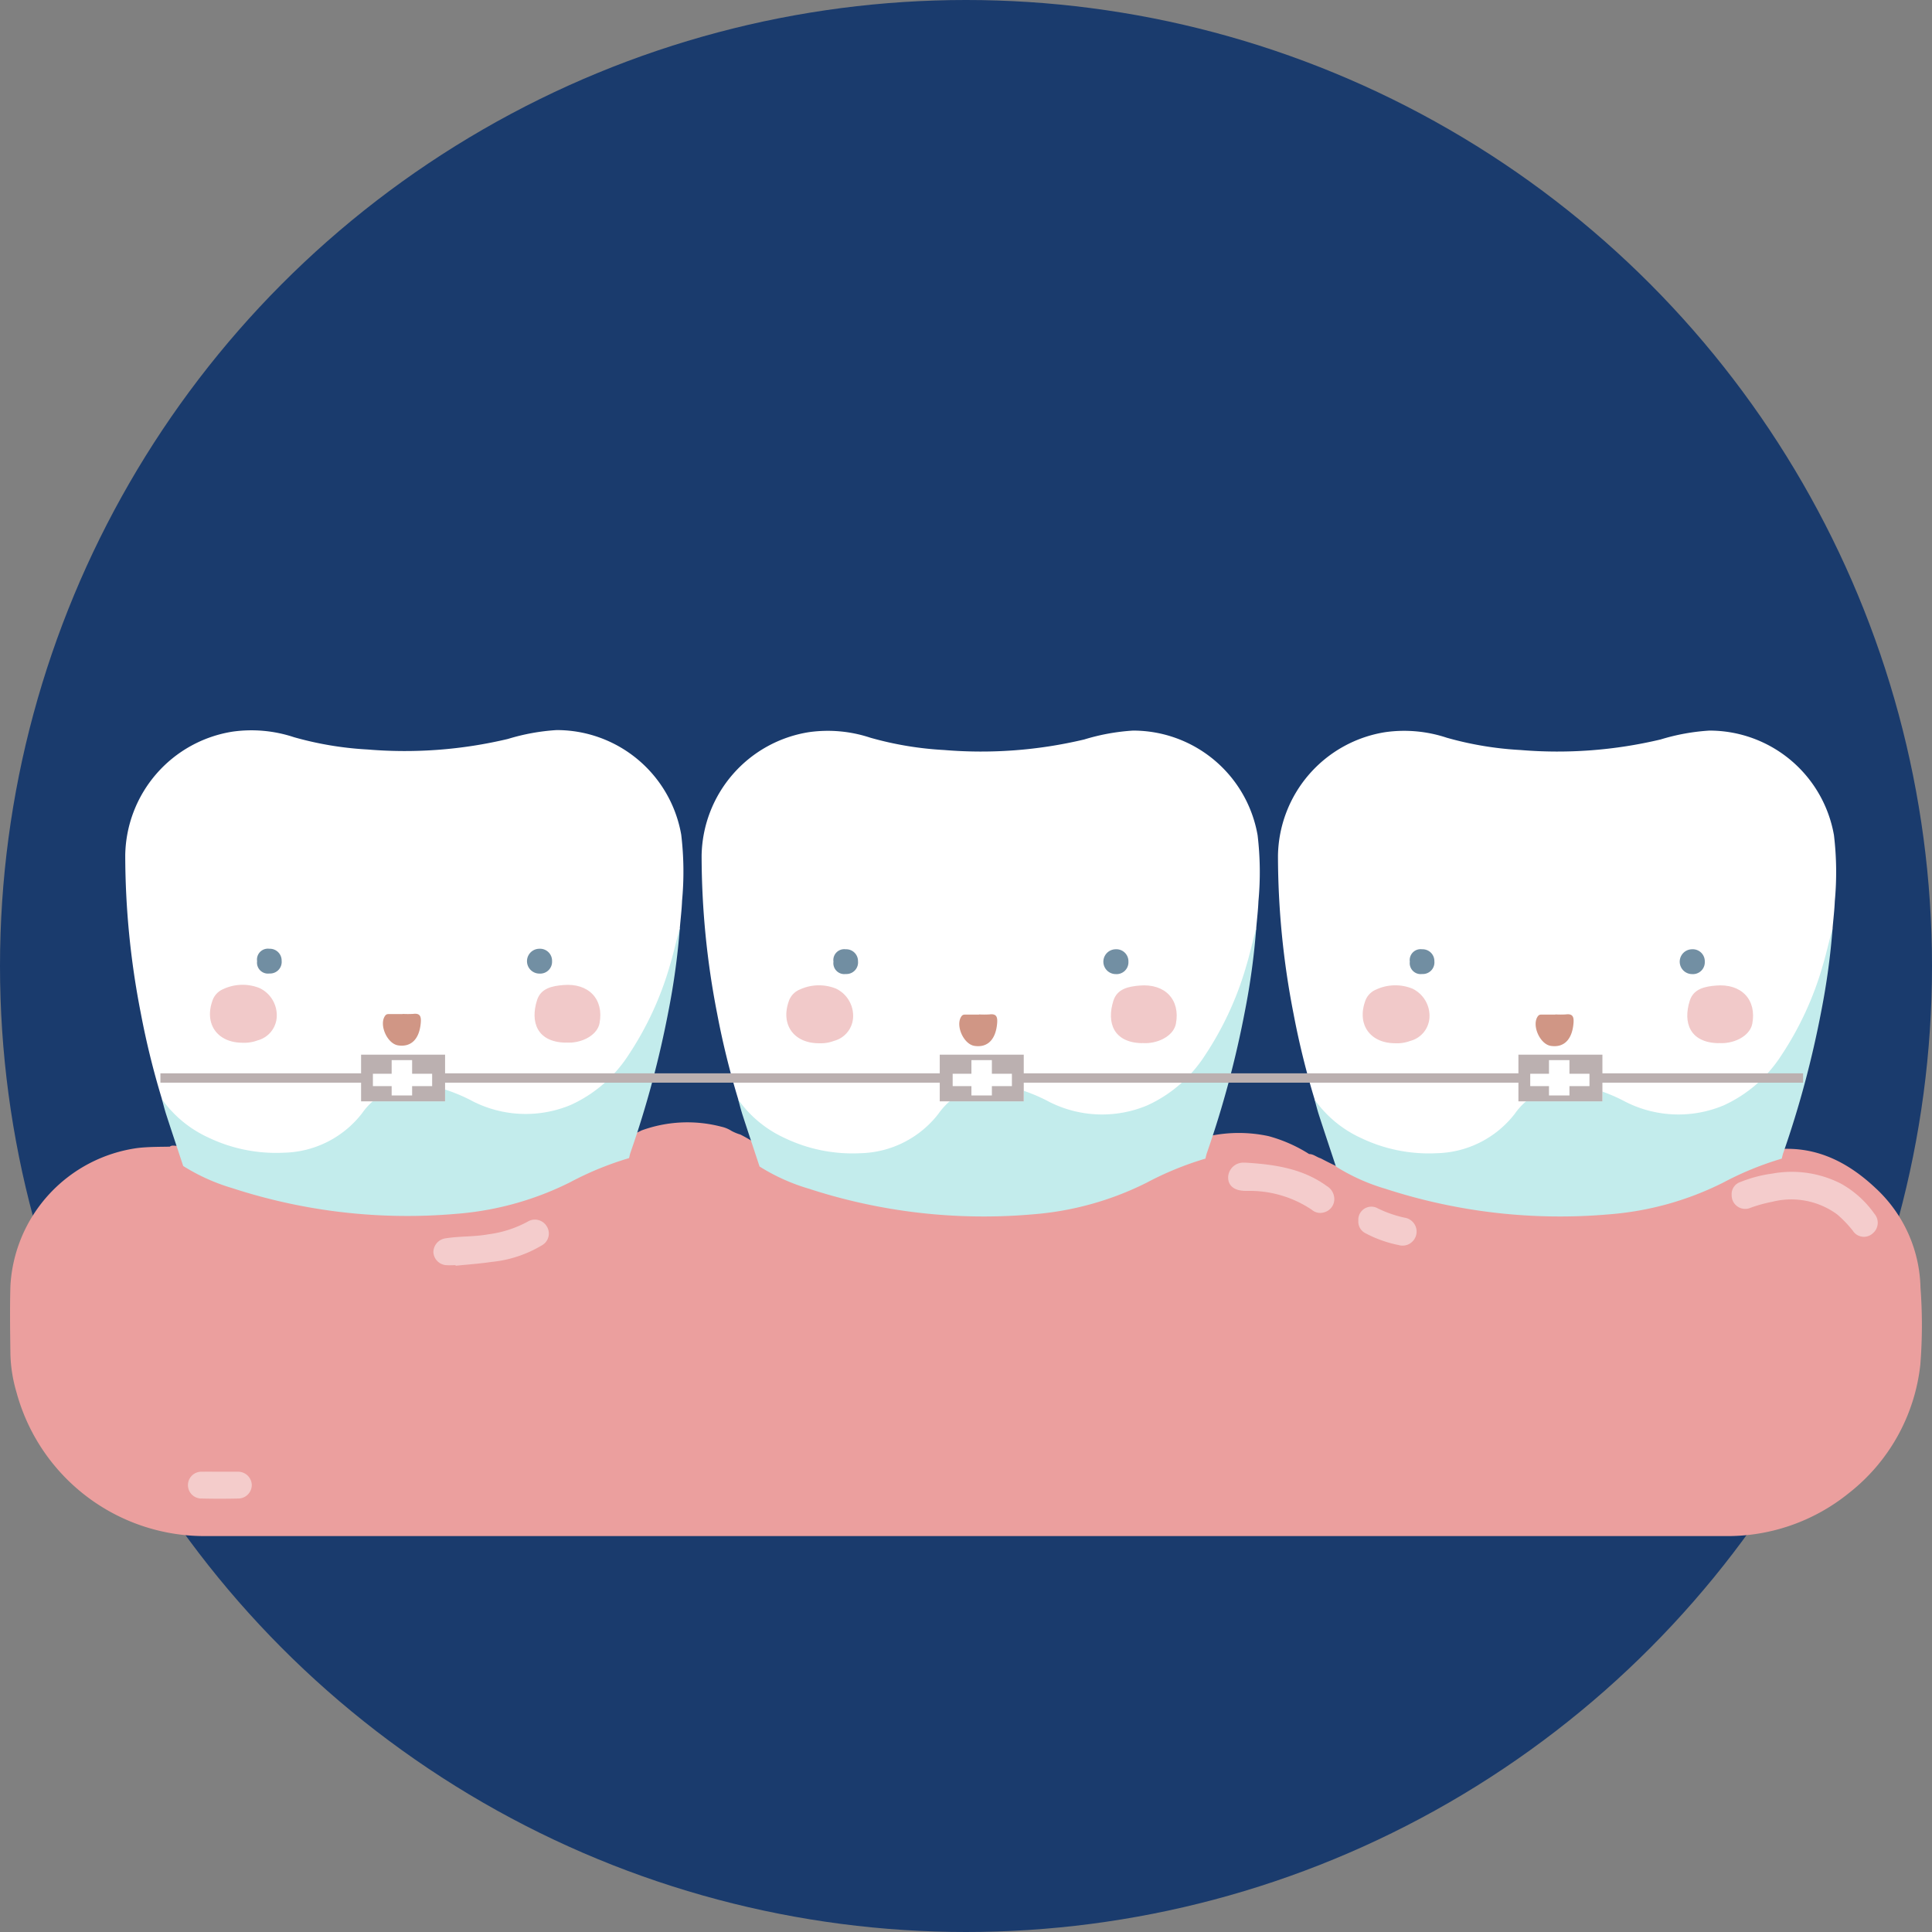 <svg xmlns="http://www.w3.org/2000/svg" xmlns:xlink="http://www.w3.org/1999/xlink" width="207" height="207" viewBox="0 0 207 207">
  <rect x="0" y="0" width="207" height="207" fill="#808080" stroke="none"/>
  <defs>
    <clipPath id="clip">
      <use xlink:href="#fill"/>
    </clipPath>
    <clipPath id="clip-2">
      <use xlink:href="#fill-2"/>
    </clipPath>
    <clipPath id="clip-3">
      <use xlink:href="#fill-3"/>
    </clipPath>
  </defs>
  <g id="Grupo_124" data-name="Grupo 124" transform="translate(-586.313 -2096)">
    <circle id="Elipse_8" data-name="Elipse 8" cx="103.5" cy="103.5" r="103.5" transform="translate(586.313 2096)" fill="#1a3b6d"/>
    <g id="Grupo_32" data-name="Grupo 32" transform="translate(65 26)">
      <g id="Grupo_28" data-name="Grupo 28" transform="translate(65.39 224.899)">
        <path id="Trazado_300" data-name="Trazado 300" d="M188.93,83.94c4.36-.52,7.91,1.25,10.95,4.11a14.947,14.947,0,0,1,4.82,10.68,53.1,53.1,0,0,1-.02,8.27,20.246,20.246,0,0,1-7.67,13.75,20.655,20.655,0,0,1-13.36,4.59H21.14A20.859,20.859,0,0,1,.7,109.93a15.658,15.658,0,0,1-.65-4.08c-.03-2.44-.07-4.89,0-7.33A15.793,15.793,0,0,1,13.7,83.76c1.14-.13,2.28-.12,3.42-.14.23-.18.49-.09.74-.09a5.978,5.978,0,0,1,3.48,1.6,18.9,18.9,0,0,0,8.02,4.05,46.771,46.771,0,0,0,11,1.47A41.494,41.494,0,0,0,52.77,89.2a30.06,30.06,0,0,0,9.88-4.65,18.3,18.3,0,0,1,3.71-2.15,6.747,6.747,0,0,0,1.31-.52,14.347,14.347,0,0,1,8.55-.4,3.355,3.355,0,0,1,1.09.45,4.872,4.872,0,0,0,.95.39c1.68.85,3.17,2.03,4.82,2.95a42.689,42.689,0,0,0,16.34,5.22c8.74.94,16.65-1.34,23.96-6.04a17.207,17.207,0,0,1,3.78-1.85,8.348,8.348,0,0,1,1.22-.09,15.178,15.178,0,0,1,6.47-.02,15.815,15.815,0,0,1,4.35,1.92c.47,0,.81.34,1.24.46a38.658,38.658,0,0,0,11.86,4,76.291,76.291,0,0,0,9.78,1.15,42.717,42.717,0,0,0,14.54-1.59,32.034,32.034,0,0,0,5.87-2.44,22.117,22.117,0,0,1,5.34-2.03c.38-.19.76.12,1.14,0Z" transform="translate(456.989 1884.339)" fill="#eb9f9e"/>
        <path id="Trazado_301" data-name="Trazado 301" d="M183.47,89.64a1.36,1.36,0,0,1,.96-1.4,13.964,13.964,0,0,1,3.37-.89,11.594,11.594,0,0,1,7.39,1.08,10.8,10.8,0,0,1,3.57,3.22,1.475,1.475,0,0,1-.21,2.13,1.4,1.4,0,0,1-2.09-.3,12.367,12.367,0,0,0-1.7-1.77,8.316,8.316,0,0,0-6.95-1.34,15.229,15.229,0,0,0-2.29.63,1.451,1.451,0,0,1-2.05-1.36Z" transform="translate(457.989 1883.496)" fill="#f4cccc"/>
        <path id="Trazado_302" data-name="Trazado 302" d="M46.73,97.16c-.32,0-.64.02-.95,0a1.478,1.478,0,0,1-1.41-1.36,1.507,1.507,0,0,1,1.32-1.52c1.52-.24,3.06-.15,4.58-.43a11.963,11.963,0,0,0,4.21-1.36,1.482,1.482,0,0,1,2.06.55A1.442,1.442,0,0,1,56,95.03a12.926,12.926,0,0,1-5.39,1.78c-1.28.19-2.57.28-3.86.41v-.06Z" transform="translate(457.989 1883.496)" fill="#f4cccc"/>
        <path id="Trazado_303" data-name="Trazado 303" d="M131.3,86.17c3.21.19,6.2.63,8.79,2.51a1.632,1.632,0,0,1,.8,1.54,1.471,1.471,0,0,1-1.06,1.27,1.39,1.39,0,0,1-1.35-.27,11.931,11.931,0,0,0-6.82-2.02h-.24c-1.22,0-1.9-.53-1.9-1.45a1.624,1.624,0,0,1,1.78-1.57Z" transform="translate(457.989 1883.496)" fill="#f4cccc"/>
        <path id="Trazado_304" data-name="Trazado 304" d="M21.48,119.29h1.91a1.465,1.465,0,0,1,1.52,1.4,1.451,1.451,0,0,1-1.46,1.47q-1.95.045-3.9,0a1.436,1.436,0,1,1,.02-2.87c.64-.01,1.27,0,1.91,0Z" transform="translate(457.989 1883.496)" fill="#f4cccb"/>
        <path id="Trazado_305" data-name="Trazado 305" d="M143.47,92.39a1.4,1.4,0,0,1,2.1-1.31,12.505,12.505,0,0,0,2.85.99,1.505,1.505,0,1,1-.65,2.93,12.9,12.9,0,0,1-3.51-1.25,1.388,1.388,0,0,1-.79-1.35Z" transform="translate(457.989 1883.496)" fill="#f4cccc"/>
      </g>
      <path id="Trazado_783" data-name="Trazado 783" d="M3042.276,2244.585h2.192v1.461h2.146v1.324h-2.146v1h-2.192v-1h-2.009v-1.324h2.009Z" transform="translate(-2479 -61)" fill="#fff"/>
      <g id="Grupo_60" data-name="Grupo 60">
        <g id="Grupo_30" data-name="Grupo 30">
          <path id="Trazado_755" data-name="Trazado 755" d="M140.14,85.04c-.61-1.85-1.23-3.7-1.83-5.55-.17-.53-.3-1.06-.45-1.6.38-.14.51.18.69.39,2.93,3.4,6.75,4.81,11.12,5.01a11.26,11.26,0,0,0,7.22-2A9.505,9.505,0,0,0,159,79.25c2.68-3.52,6.54-4.08,10.39-2.31A20.766,20.766,0,0,0,175.3,79a11.4,11.4,0,0,0,8.23-1.93,18.725,18.725,0,0,0,5.85-7.12,41.475,41.475,0,0,0,3.42-9.48c.08-.34-.02-.85.55-.92a76.409,76.409,0,0,1-1.2,8.79,107.034,107.034,0,0,1-4.08,15.24c-.07.2-.11.41-.16.61a34,34,0,0,0-6.32,2.59,32.83,32.83,0,0,1-12.19,3.38,60.392,60.392,0,0,1-23.99-2.75,21.077,21.077,0,0,1-5.28-2.38Z" transform="translate(400.802 2109.893)" fill="#c3ecec"/>
          <path id="Trazado_757" data-name="Trazado 757" d="M193.35,59.55c-.38,1.32-.66,2.66-1.06,3.98a34.568,34.568,0,0,1-4.45,9.63,14.49,14.49,0,0,1-6.17,5.33,12.526,12.526,0,0,1-10.47-.37,18.133,18.133,0,0,0-4.68-1.73,7.279,7.279,0,0,0-7.22,3,10.877,10.877,0,0,1-8.37,4.22,16.807,16.807,0,0,1-8.17-1.66,12.421,12.421,0,0,1-4.89-4.06,86.863,86.863,0,0,1-2.28-9.26,88.151,88.151,0,0,1-1.66-16.92A13.622,13.622,0,0,1,145.41,38.5a14.443,14.443,0,0,1,6.59.59,35.935,35.935,0,0,0,7.91,1.32,47.727,47.727,0,0,0,15.02-1.13,22.543,22.543,0,0,1,5.22-.95A13.535,13.535,0,0,1,193.5,49.54a33.408,33.408,0,0,1,.09,7.07c-.04.98-.16,1.95-.24,2.93Z" transform="translate(400.802 2109.893)" fill="#fff"/>
          <path id="Trazado_759" data-name="Trazado 759" d="M181.12,71.82c-3.08-.06-3.81-2.22-3.07-4.55.41-1.29,1.63-1.52,2.78-1.62,2.77-.25,4.4,1.53,3.92,4.08-.21,1.12-1.49,1.96-2.99,2.08-.21.02-.42,0-.64,0Z" transform="translate(400.802 2109.893)" fill="#f1c9c9"/>
          <path id="Trazado_766" data-name="Trazado 766" d="M144.98,71.83c-2.75.03-4.18-1.97-3.32-4.46a2.065,2.065,0,0,1,1.2-1.3,4.886,4.886,0,0,1,3.86-.1,3.231,3.231,0,0,1,1.84,3.16,2.753,2.753,0,0,1-2.06,2.45,3.9,3.9,0,0,1-1.52.25Z" transform="translate(402.399 2109.893)" fill="#f1c9c9"/>
          <path id="Trazado_764" data-name="Trazado 764" d="M179.66,63.09a1.27,1.27,0,0,1-1.35,1.33,1.33,1.33,0,0,1-.01-2.66,1.289,1.289,0,0,1,1.36,1.33Z" transform="translate(400.802 2109.893)" fill="#728fa3"/>
          <path id="Trazado_767" data-name="Trazado 767" d="M146.46,63.09a1.167,1.167,0,0,1,1.31-1.33,1.264,1.264,0,0,1,1.32,1.29,1.243,1.243,0,0,1-1.31,1.36,1.171,1.171,0,0,1-1.32-1.32Z" transform="translate(402.399 2109.893)" fill="#718ea2"/>
          <path id="Trazado_768" data-name="Trazado 768" d="M162.44,66.42a10.274,10.274,0,0,0,1.11,0c.76-.1.88.27.83.93-.14,1.75-1.02,2.66-2.44,2.44-1.19-.19-2.08-2.28-1.36-3.2.14-.18.33-.15.51-.15h1.35Z" transform="translate(402.018 2112.213)" fill="#d09685"/>
        </g>
        <g id="Grupo_29" data-name="Grupo 29">
          <path id="Trazado_774" data-name="Trazado 774" d="M140.14,85.04c-.61-1.85-1.23-3.7-1.83-5.55-.17-.53-.3-1.06-.45-1.6.38-.14.51.18.69.39,2.93,3.4,6.75,4.81,11.12,5.01a11.26,11.26,0,0,0,7.22-2A9.505,9.505,0,0,0,159,79.25c2.68-3.52,6.54-4.08,10.39-2.31A20.766,20.766,0,0,0,175.3,79a11.4,11.4,0,0,0,8.23-1.93,18.725,18.725,0,0,0,5.85-7.12,41.475,41.475,0,0,0,3.42-9.48c.08-.34-.02-.85.55-.92a76.409,76.409,0,0,1-1.2,8.79,107.034,107.034,0,0,1-4.08,15.24c-.07.2-.11.41-.16.61a34,34,0,0,0-6.32,2.59,32.83,32.83,0,0,1-12.19,3.38,60.392,60.392,0,0,1-23.99-2.75,21.077,21.077,0,0,1-5.28-2.38Z" transform="translate(462.556 2109.948)" fill="#c3ecec"/>
          <path id="Trazado_775" data-name="Trazado 775" d="M193.35,59.55c-.38,1.32-.66,2.66-1.06,3.98a34.568,34.568,0,0,1-4.45,9.63,14.49,14.49,0,0,1-6.17,5.33,12.526,12.526,0,0,1-10.47-.37,18.133,18.133,0,0,0-4.68-1.73,7.279,7.279,0,0,0-7.22,3,10.877,10.877,0,0,1-8.37,4.22,16.807,16.807,0,0,1-8.17-1.66,12.421,12.421,0,0,1-4.89-4.06,86.863,86.863,0,0,1-2.28-9.26,88.151,88.151,0,0,1-1.66-16.92A13.622,13.622,0,0,1,145.41,38.5a14.443,14.443,0,0,1,6.59.59,35.935,35.935,0,0,0,7.91,1.32,47.727,47.727,0,0,0,15.02-1.13,22.543,22.543,0,0,1,5.22-.95A13.535,13.535,0,0,1,193.5,49.54a33.408,33.408,0,0,1,.09,7.07c-.04.98-.16,1.95-.24,2.93Z" transform="translate(462.556 2109.948)" fill="#fff"/>
          <path id="Trazado_773" data-name="Trazado 773" d="M181.12,71.82c-3.08-.06-3.81-2.22-3.07-4.55.41-1.29,1.63-1.52,2.78-1.62,2.77-.25,4.4,1.53,3.92,4.08-.21,1.12-1.49,1.96-2.99,2.08-.21.02-.42,0-.64,0Z" transform="translate(462.556 2109.948)" fill="#f1c9c9"/>
          <path id="Trazado_770" data-name="Trazado 770" d="M144.98,71.83c-2.75.03-4.18-1.97-3.32-4.46a2.065,2.065,0,0,1,1.2-1.3,4.886,4.886,0,0,1,3.86-.1,3.231,3.231,0,0,1,1.84,3.16,2.753,2.753,0,0,1-2.06,2.45,3.9,3.9,0,0,1-1.52.25Z" transform="translate(464.152 2109.948)" fill="#f1c9c9"/>
          <path id="Trazado_772" data-name="Trazado 772" d="M179.66,63.09a1.27,1.27,0,0,1-1.35,1.33,1.33,1.33,0,0,1-.01-2.66,1.289,1.289,0,0,1,1.36,1.33Z" transform="translate(462.556 2109.948)" fill="#728fa3"/>
          <path id="Trazado_771" data-name="Trazado 771" d="M146.46,63.09a1.167,1.167,0,0,1,1.31-1.33,1.264,1.264,0,0,1,1.32,1.29,1.243,1.243,0,0,1-1.31,1.36,1.171,1.171,0,0,1-1.32-1.32Z" transform="translate(464.152 2109.948)" fill="#718ea2"/>
          <path id="Trazado_769" data-name="Trazado 769" d="M162.44,66.42a10.274,10.274,0,0,0,1.11,0c.76-.1.88.27.83.93-.14,1.75-1.02,2.66-2.44,2.44-1.19-.19-2.08-2.28-1.36-3.2.14-.18.33-.15.51-.15h1.35Z" transform="translate(463.771 2112.268)" fill="#d09685"/>
        </g>
        <g id="Grupo_31" data-name="Grupo 31">
          <path id="Trazado_781" data-name="Trazado 781" d="M140.14,85.04c-.61-1.85-1.23-3.7-1.83-5.55-.17-.53-.3-1.06-.45-1.6.38-.14.51.18.69.39,2.93,3.4,6.75,4.81,11.12,5.01a11.26,11.26,0,0,0,7.22-2A9.505,9.505,0,0,0,159,79.25c2.68-3.52,6.54-4.08,10.39-2.31A20.766,20.766,0,0,0,175.3,79a11.4,11.4,0,0,0,8.23-1.93,18.725,18.725,0,0,0,5.85-7.12,41.475,41.475,0,0,0,3.42-9.48c.08-.34-.02-.85.55-.92a76.409,76.409,0,0,1-1.2,8.79,107.034,107.034,0,0,1-4.08,15.24c-.07.2-.11.41-.16.61a34,34,0,0,0-6.32,2.59,32.83,32.83,0,0,1-12.19,3.38,60.392,60.392,0,0,1-23.99-2.75,21.077,21.077,0,0,1-5.28-2.38Z" transform="translate(524.309 2109.948)" fill="#c3ecec"/>
          <path id="Trazado_782" data-name="Trazado 782" d="M193.35,59.55c-.38,1.32-.66,2.66-1.06,3.98a34.568,34.568,0,0,1-4.45,9.63,14.49,14.49,0,0,1-6.17,5.33,12.526,12.526,0,0,1-10.47-.37,18.133,18.133,0,0,0-4.68-1.73,7.279,7.279,0,0,0-7.22,3,10.877,10.877,0,0,1-8.37,4.22,16.807,16.807,0,0,1-8.17-1.66,12.421,12.421,0,0,1-4.89-4.06,86.863,86.863,0,0,1-2.28-9.26,88.151,88.151,0,0,1-1.66-16.92A13.622,13.622,0,0,1,145.41,38.5a14.443,14.443,0,0,1,6.59.59,35.935,35.935,0,0,0,7.91,1.32,47.727,47.727,0,0,0,15.02-1.13,22.543,22.543,0,0,1,5.22-.95A13.535,13.535,0,0,1,193.5,49.54a33.408,33.408,0,0,1,.09,7.07c-.04.98-.16,1.95-.24,2.93Z" transform="translate(524.309 2109.948)" fill="#fff"/>
          <path id="Trazado_780" data-name="Trazado 780" d="M181.12,71.82c-3.08-.06-3.81-2.22-3.07-4.55.41-1.29,1.63-1.52,2.78-1.62,2.77-.25,4.4,1.53,3.92,4.08-.21,1.12-1.49,1.96-2.99,2.08-.21.02-.42,0-.64,0Z" transform="translate(524.309 2109.948)" fill="#f1c9c9"/>
          <path id="Trazado_777" data-name="Trazado 777" d="M144.98,71.83c-2.75.03-4.18-1.97-3.32-4.46a2.065,2.065,0,0,1,1.2-1.3,4.886,4.886,0,0,1,3.86-.1,3.231,3.231,0,0,1,1.84,3.16,2.753,2.753,0,0,1-2.06,2.45,3.9,3.9,0,0,1-1.52.25Z" transform="translate(525.906 2109.948)" fill="#f1c9c9"/>
          <path id="Trazado_779" data-name="Trazado 779" d="M179.66,63.09a1.27,1.27,0,0,1-1.35,1.33,1.33,1.33,0,0,1-.01-2.66,1.289,1.289,0,0,1,1.36,1.33Z" transform="translate(524.309 2109.948)" fill="#728fa3"/>
          <path id="Trazado_778" data-name="Trazado 778" d="M146.46,63.09a1.167,1.167,0,0,1,1.31-1.33,1.264,1.264,0,0,1,1.32,1.29,1.243,1.243,0,0,1-1.31,1.36,1.171,1.171,0,0,1-1.32-1.32Z" transform="translate(525.906 2109.948)" fill="#718ea2"/>
          <path id="Trazado_776" data-name="Trazado 776" d="M162.44,66.42a10.274,10.274,0,0,0,1.11,0c.76-.1.88.27.83.93-.14,1.75-1.02,2.66-2.44,2.44-1.19-.19-2.08-2.28-1.36-3.2.14-.18.33-.15.51-.15h1.35Z" transform="translate(525.524 2112.268)" fill="#d09685"/>
        </g>
        <g id="Rectángulo_35" data-name="Rectángulo 35" transform="translate(560 2183)" fill="#fff" stroke="#bbb0b0" stroke-width="6">
          <rect id="fill" width="9" height="5" stroke="none"/>
          <path d="M0,2h9M6,0v5M9,3h-9M3,5v-5" fill="none" clip-path="url(#clip)"/>
        </g>
        <g id="Rectángulo_36" data-name="Rectángulo 36" transform="translate(622 2183)" fill="#fff" stroke="#bbb0b0" stroke-width="6">
          <rect id="fill-2" width="9" height="5" stroke="none"/>
          <path d="M0,2h9M6,0v5M9,3h-9M3,5v-5" fill="none" clip-path="url(#clip-2)"/>
        </g>
        <g id="Rectángulo_37" data-name="Rectángulo 37" transform="translate(684 2183)" fill="#fff" stroke="#bbb0b0" stroke-width="6">
          <rect id="fill-3" width="9" height="5" stroke="none"/>
          <path d="M0,2h9M6,0v5M9,3h-9M3,5v-5" fill="none" clip-path="url(#clip-3)"/>
        </g>
        <line id="Línea_4" data-name="Línea 4" x2="22" transform="translate(538.5 2185.5)" fill="none" stroke="#bbb0b0" stroke-width="1"/>
        <line id="Línea_5" data-name="Línea 5" x2="54" transform="translate(568.5 2185.5)" fill="none" stroke="#bbb0b0" stroke-width="1"/>
        <line id="Línea_6" data-name="Línea 6" x2="54" transform="translate(630.5 2185.5)" fill="none" stroke="#bbb0b0" stroke-width="1"/>
        <line id="Línea_7" data-name="Línea 7" x2="22" transform="translate(692.5 2185.5)" fill="none" stroke="#bbb0b0" stroke-width="1"/>
        <path id="Trazado_784" data-name="Trazado 784" d="M3042.276,2244.585h2.192v1.461h2.146v1.324h-2.146v1h-2.192v-1h-2.009v-1.324h2.009Z" transform="translate(-2479 -61)" fill="#fff"/>
        <path id="Trazado_785" data-name="Trazado 785" d="M3042.276,2244.585h2.192v1.461h2.146v1.324h-2.146v1h-2.192v-1h-2.009v-1.324h2.009Z" transform="translate(-2416.882 -61)" fill="#fff"/>
        <path id="Trazado_786" data-name="Trazado 786" d="M3042.276,2244.585h2.192v1.461h2.146v1.324h-2.146v1h-2.192v-1h-2.009v-1.324h2.009Z" transform="translate(-2355 -61)" fill="#fff"/>
      </g>
    </g>
  </g>
</svg>
